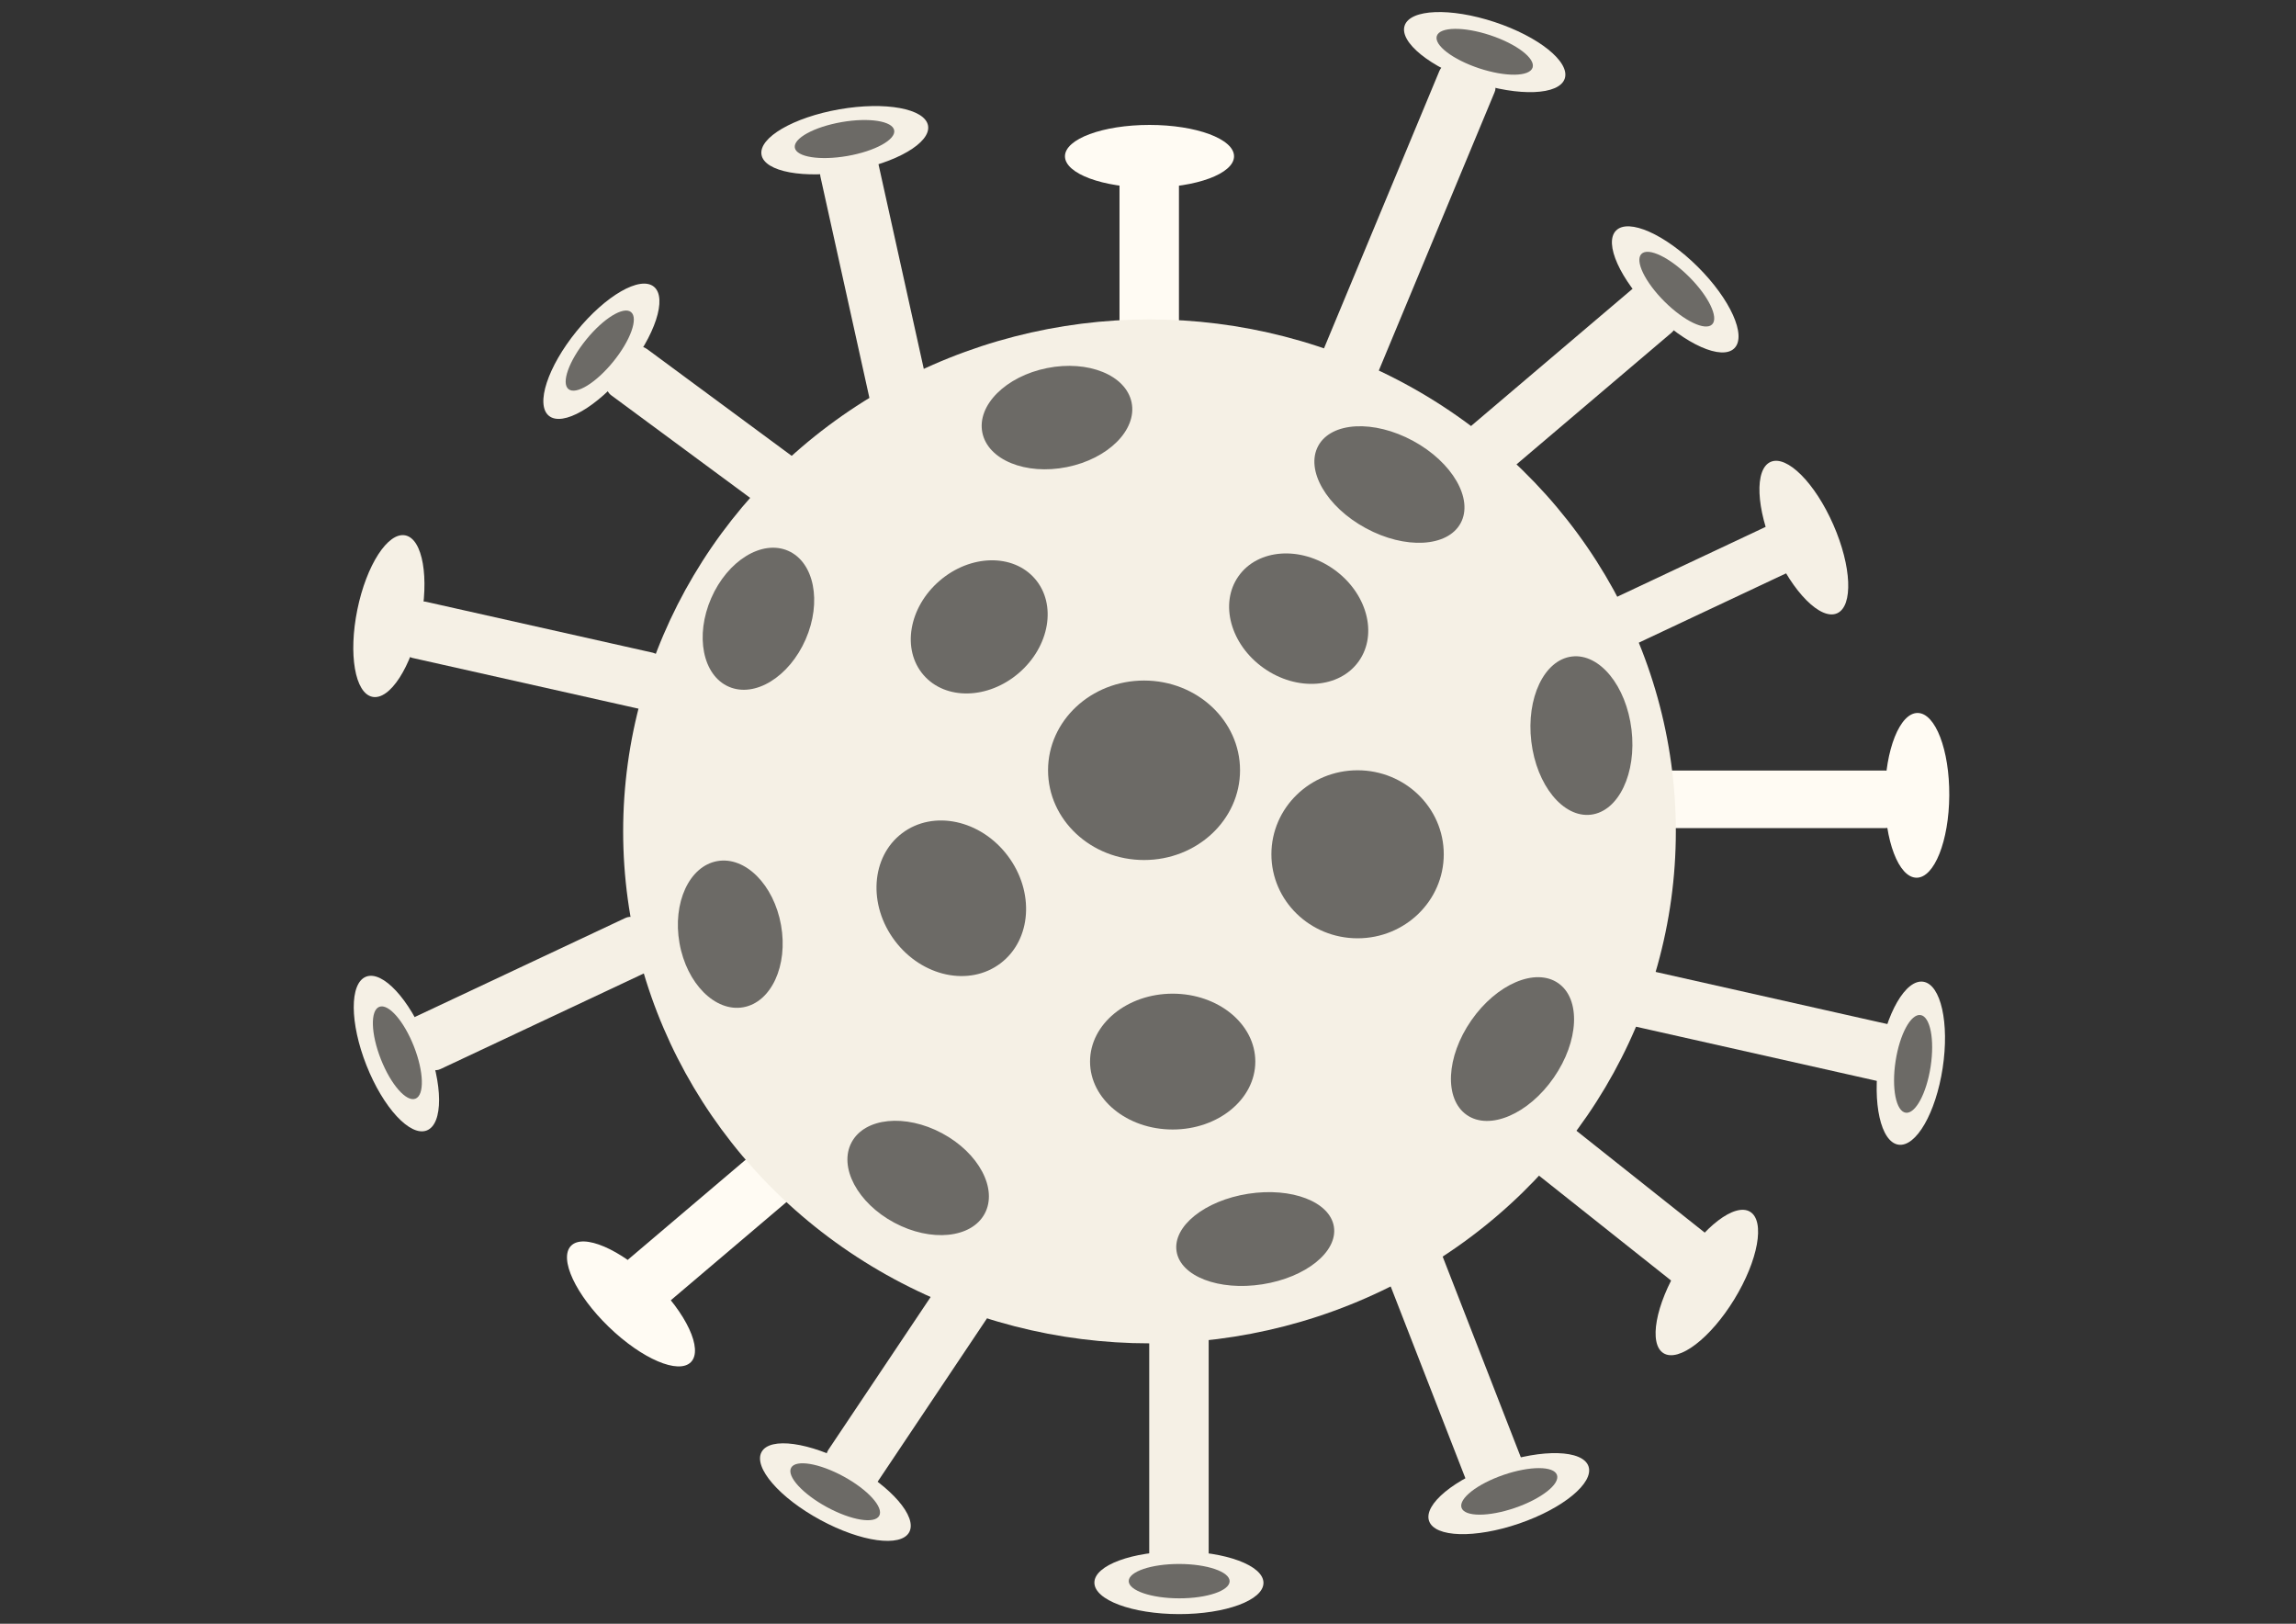 <?xml version="1.0" encoding="utf-8"?>
<!-- Generator: Adobe Illustrator 24.1.2, SVG Export Plug-In . SVG Version: 6.00 Build 0)  -->
<svg version="1.1" id="Laag_1" xmlns="http://www.w3.org/2000/svg" xmlns:xlink="http://www.w3.org/1999/xlink" x="0px" y="0px"
	 viewBox="0 0 841.9 595.3" style="enable-background:new 0 0 841.9 595.3;" xml:space="preserve">
<rect x="0" y="0" width="841.9" height="595.3" fill="#333333" stroke="none"/>
<style type="text/css">
	.st0{fill:#F5F0E5;}
	.st1{fill:#6C6A66;}
	.st2{fill:#FFFBF3;}
</style>
<g>
	<ellipse transform="matrix(0.93 -0.368 0.368 0.93 -131.839 80.434)" class="st0" cx="145.2" cy="386.3" rx="11.8" ry="30.3"/>
	
		<ellipse transform="matrix(0.93 -0.367 0.367 0.93 -131.548 80.491)" class="st1" cx="145.8" cy="386" rx="6.5" ry="18.1"/>
	<ellipse transform="matrix(0.2 -0.98 0.98 0.2 -107.308 320.444)" class="st0" cx="142.6" cy="225.9" rx="30.2" ry="11.8"/>
	<g>
		<g>
			<path class="st2" d="M295.5,428.9l-8.5-9.5c-1.6-1.8-4.4-2-6.3-0.4l-50.3,42.7c-1.8,1.6-2,4.3-0.4,6.1l8.5,9.5
				c1.6,1.8,4.4,2,6.3,0.4l50.3-42.7C296.9,433.4,297.1,430.7,295.5,428.9z"/>
			<g>
				
					<ellipse transform="matrix(0.696 -0.719 0.719 0.696 -273.016 311.522)" class="st2" cx="231" cy="477.9" rx="11.7" ry="30.6"/>
				
					<ellipse transform="matrix(0.696 -0.718 0.718 0.696 -272.425 311.387)" class="st2" cx="231.6" cy="477.5" rx="6.4" ry="18.3"/>
			</g>
		</g>
		<g>
			<path class="st2" d="M695.7,299.3v-12.5c0-2.4-2-4.3-4.4-4.3h-85.6c-2.4,0-4.4,1.9-4.4,4.3v12.5c0,2.4,2,4.3,4.4,4.3h85.6
				C693.7,303.6,695.7,301.6,695.7,299.3z"/>
			<g>
				
					<ellipse transform="matrix(6.969405e-03 -1 1 6.969405e-03 406.461 992.456)" class="st2" cx="702.9" cy="291.6" rx="30.2" ry="11.8"/>
				
					<ellipse transform="matrix(6.957456e-03 -1 1 6.957456e-03 407.083 993.045)" class="st2" cx="703.5" cy="291.6" rx="18" ry="6.5"/>
			</g>
		</g>
		<g>
			<path class="st2" d="M427.9,56.6h-13c-2.4,0-4.4,1.9-4.4,4.3v56.5c0,2.4,2,4.3,4.4,4.3h13c2.4,0,4.4-1.9,4.4-4.3V61
				C432.4,58.6,430.4,56.6,427.9,56.6z"/>
			<ellipse class="st2" cx="421.5" cy="57.3" rx="31" ry="11.5"/>
			<ellipse class="st2" cx="421.5" cy="55.5" rx="17.3" ry="6.4"/>
		</g>
		<ellipse class="st0" cx="421.5" cy="304.8" rx="193" ry="187.7"/>
		<ellipse class="st1" cx="419.5" cy="282.4" rx="35.2" ry="32.9"/>
		
			<ellipse transform="matrix(0.988 -0.154 0.154 0.988 -64.467 76.297)" class="st1" cx="460.3" cy="454.3" rx="29.2" ry="16.8"/>
		
			<ellipse transform="matrix(0.57 -0.822 0.822 0.57 -77.544 621.103)" class="st1" cx="554.4" cy="384.6" rx="29.4" ry="18.4"/>
		
			<ellipse transform="matrix(0.472 -0.881 0.881 0.472 -202.896 524.904)" class="st1" cx="337" cy="431.9" rx="18.6" ry="27.7"/>
		<ellipse class="st1" cx="430" cy="389.2" rx="30.3" ry="24.9"/>
		<ellipse class="st1" cx="497.8" cy="313.2" rx="31.6" ry="30.8"/>
		
			<ellipse transform="matrix(0.798 -0.603 0.603 0.798 -127.949 276.89)" class="st1" cx="348.7" cy="329.2" rx="25.9" ry="29.9"/>
		
			<ellipse transform="matrix(0.981 -0.197 0.197 0.981 -22.548 79.102)" class="st1" cx="387.3" cy="153.2" rx="27.9" ry="18.5"/>
		
			<ellipse transform="matrix(0.4 -0.916 0.916 0.4 -40.965 391.048)" class="st1" cx="278.3" cy="226.8" rx="27.2" ry="18.9"/>
		
			<ellipse transform="matrix(0.985 -0.175 0.175 0.985 -55.888 52.289)" class="st1" cx="267.8" cy="342.2" rx="18.9" ry="27.2"/>
		
			<ellipse transform="matrix(0.477 -0.879 0.879 0.477 110.159 540.677)" class="st1" cx="509.5" cy="177.8" rx="18.2" ry="29.7"/>
		
			<ellipse transform="matrix(0.993 -0.119 0.119 0.993 -28.023 71.178)" class="st1" cx="579.9" cy="269.4" rx="18.5" ry="29.2"/>
		
			<ellipse transform="matrix(0.757 -0.653 0.653 0.757 -63.04 290.276)" class="st1" cx="359.2" cy="230" rx="27" ry="22.3"/>
		
			<ellipse transform="matrix(0.577 -0.817 0.817 0.577 16.116 484.865)" class="st1" cx="476.1" cy="226.9" rx="22.2" ry="27"/>
		<path class="st0" d="M545.6,28.3l-12-4.7c-2.3-0.9-4.9,0.2-5.8,2.4l-44.6,107.2c-0.9,2.2,0.2,4.7,2.4,5.6l12,4.7
			c2.3,0.9,4.9-0.2,5.8-2.4l44.6-107.2C549,31.8,547.9,29.2,545.6,28.3z"/>
		<path class="st0" d="M613.4,115.8l-8.5-9.5c-1.6-1.8-4.4-2-6.3-0.4l-64.4,54.7c-1.8,1.6-2,4.3-0.4,6.1l8.5,9.5
			c1.6,1.8,4.4,2,6.3,0.4l64.4-54.7C614.8,120.4,615,117.6,613.4,115.8z"/>
		<path class="st0" d="M658.5,203.7l-4.4-8.9c-1.1-2.2-3.7-3.1-5.9-2L581.9,224c-2.2,1-3.1,3.6-2.1,5.8l4.4,8.9
			c1.1,2.2,3.7,3.1,5.9,2l66.3-31.2C658.7,208.5,659.6,205.9,658.5,203.7z"/>
		<path class="st0" d="M521.9,454.6l-12.1,4.4c-2.3,0.8-3.4,3.3-2.6,5.6l30.3,77.8c0.9,2.2,3.4,3.4,5.7,2.5l12.1-4.4
			c2.3-0.8,3.4-3.3,2.6-5.6l-30.3-77.8C526.8,454.9,524.3,453.8,521.9,454.6z"/>
		<path class="st0" d="M568,412.1l-8.2,9.7c-1.6,1.9-1.3,4.6,0.6,6.1l52.4,41.6c1.9,1.5,4.7,1.2,6.2-0.6l8.2-9.7
			c1.6-1.9,1.3-4.6-0.6-6.1l-52.4-41.6C572.3,410,569.5,410.3,568,412.1z"/>
		<path class="st0" d="M591.9,357.3l-2.9,12.2c-0.6,2.3,0.9,4.6,3.3,5.2l96,21.6c2.4,0.5,4.8-0.9,5.3-3.2l2.9-12.2
			c0.6-2.3-0.9-4.6-3.3-5.2l-96-21.6C594.9,353.5,592.5,354.9,591.9,357.3z"/>
		<path class="st0" d="M316.8,56.8l-12.6,2.7c-2.4,0.5-3.9,2.8-3.4,5.1l18,81.3c0.5,2.3,2.9,3.8,5.3,3.3l12.6-2.7
			c2.4-0.5,3.9-2.8,3.4-5.1l-18-81.3C321.5,57.8,319.2,56.3,316.8,56.8z"/>
		<path class="st0" d="M150.8,223.8l-2.9,12.2c-0.6,2.3,0.9,4.6,3.3,5.2l83.3,18.7c2.4,0.5,4.8-0.9,5.3-3.2l2.9-12.2
			c0.6-2.3-0.9-4.6-3.3-5.2l-83.3-18.7C153.8,220.1,151.4,221.5,150.8,223.8z"/>
		<path class="st0" d="M230.3,128.9l-7.1,9.2c-1.7,2.1-1.2,5.2,0.9,6.8l53.5,39.5c2.2,1.6,5.3,1.2,7-0.9l7.1-9.2
			c1.7-2.1,1.2-5.2-0.9-6.8l-53.5-39.5C235,126.3,231.9,126.7,230.3,128.9z"/>
		<path class="st0" d="M438.8,486.8h-13c-2.4,0-4.4,1.9-4.4,4.3v83.1c0,2.4,2,4.3,4.4,4.3h13c2.4,0,4.4-1.9,4.4-4.3v-83.1
			C443.2,488.7,441.2,486.8,438.8,486.8z"/>
		<path class="st0" d="M360.7,477.2l-10.8-6.8c-2.1-1.3-4.8-0.7-6.1,1.3l-40.1,59.9c-1.3,2-0.8,4.7,1.3,6l10.8,6.8
			c2.1,1.3,4.8,0.7,6.1-1.3l40.1-59.9C363.4,481.2,362.8,478.6,360.7,477.2z"/>
		<path class="st0" d="M240.7,349.9l-5.6-11.3c-1.1-2.2-3.7-3.1-5.9-2l-77,36.2c-2.2,1-3.1,3.6-2.1,5.8l5.6,11.3
			c1.1,2.2,3.7,3.1,5.9,2l77-36.2C240.8,354.7,241.7,352.1,240.7,349.9z"/>
		
			<ellipse transform="matrix(0.314 -0.95 0.95 0.314 355.067 530.095)" class="st0" cx="544.3" cy="19.4" rx="11.6" ry="30.9"/>
		
			<ellipse transform="matrix(0.314 -0.949 0.949 0.314 355.599 529.808)" class="st1" cx="544.5" cy="18.8" rx="6.4" ry="18.5"/>
		
			<ellipse transform="matrix(0.705 -0.709 0.709 0.705 105.685 466.834)" class="st0" cx="614.5" cy="106.3" rx="11.7" ry="30.6"/>
		
			<ellipse transform="matrix(0.706 -0.708 0.708 0.706 105.751 466.596)" class="st1" cx="614.9" cy="105.9" rx="6.4" ry="18.3"/>
		
			<ellipse transform="matrix(0.916 -0.402 0.402 0.916 -23.419 282.447)" class="st0" cx="661.2" cy="197" rx="11.8" ry="30.3"/>
		
			<ellipse transform="matrix(0.151 -0.989 0.989 0.151 208.841 1023.946)" class="st0" cx="700.8" cy="390.3" rx="30.2" ry="11.8"/>
		
			<ellipse transform="matrix(0.151 -0.989 0.989 0.151 209.384 1024.757)" class="st1" cx="701.4" cy="390.5" rx="18.1" ry="6.5"/>
		
			<ellipse transform="matrix(0.522 -0.853 0.853 0.522 -102.325 758.52)" class="st0" cx="626" cy="470.6" rx="30.4" ry="11.8"/>
		
			<ellipse transform="matrix(0.946 -0.324 0.324 0.946 -147.602 208.839)" class="st0" cx="553.3" cy="547.6" rx="30.9" ry="11.6"/>
		
			<ellipse transform="matrix(0.946 -0.325 0.325 0.946 -147.59 209.07)" class="st1" cx="553.1" cy="547" rx="18.5" ry="6.4"/>
		
			<ellipse transform="matrix(1.459320e-03 -1 1 1.459320e-03 -148.539 1011.72)" class="st0" cx="432.3" cy="580.2" rx="11.5" ry="31"/>
		
			<ellipse transform="matrix(1.461660e-03 -1 1 1.461660e-03 -147.948 1011.136)" class="st1" cx="432.3" cy="579.7" rx="6.3" ry="18.5"/>
		
			<ellipse transform="matrix(0.477 -0.879 0.879 0.477 -320.774 555.26)" class="st0" cx="306.3" cy="547.2" rx="11.6" ry="30.8"/>
		
			<ellipse transform="matrix(0.478 -0.878 0.878 0.478 -320.173 554.742)" class="st1" cx="306.5" cy="546.6" rx="6.4" ry="18.4"/>
		
			<ellipse transform="matrix(0.631 -0.776 0.776 0.631 -18.563 218.615)" class="st0" cx="220.5" cy="128.8" rx="30.5" ry="11.7"/>
		
			<ellipse transform="matrix(0.63 -0.776 0.776 0.63 -18.397 218.301)" class="st1" cx="220" cy="128.5" rx="18.2" ry="6.4"/>
		<ellipse transform="matrix(0.985 -0.172 0.172 0.985 -4.247 53.96)" class="st0" cx="309.8" cy="51.5" rx="31" ry="11.5"/>
		<ellipse transform="matrix(0.985 -0.172 0.172 0.985 -4.159 54.008)" class="st1" cx="309.7" cy="51" rx="18.5" ry="6.3"/>
	</g>
</g>
</svg>
